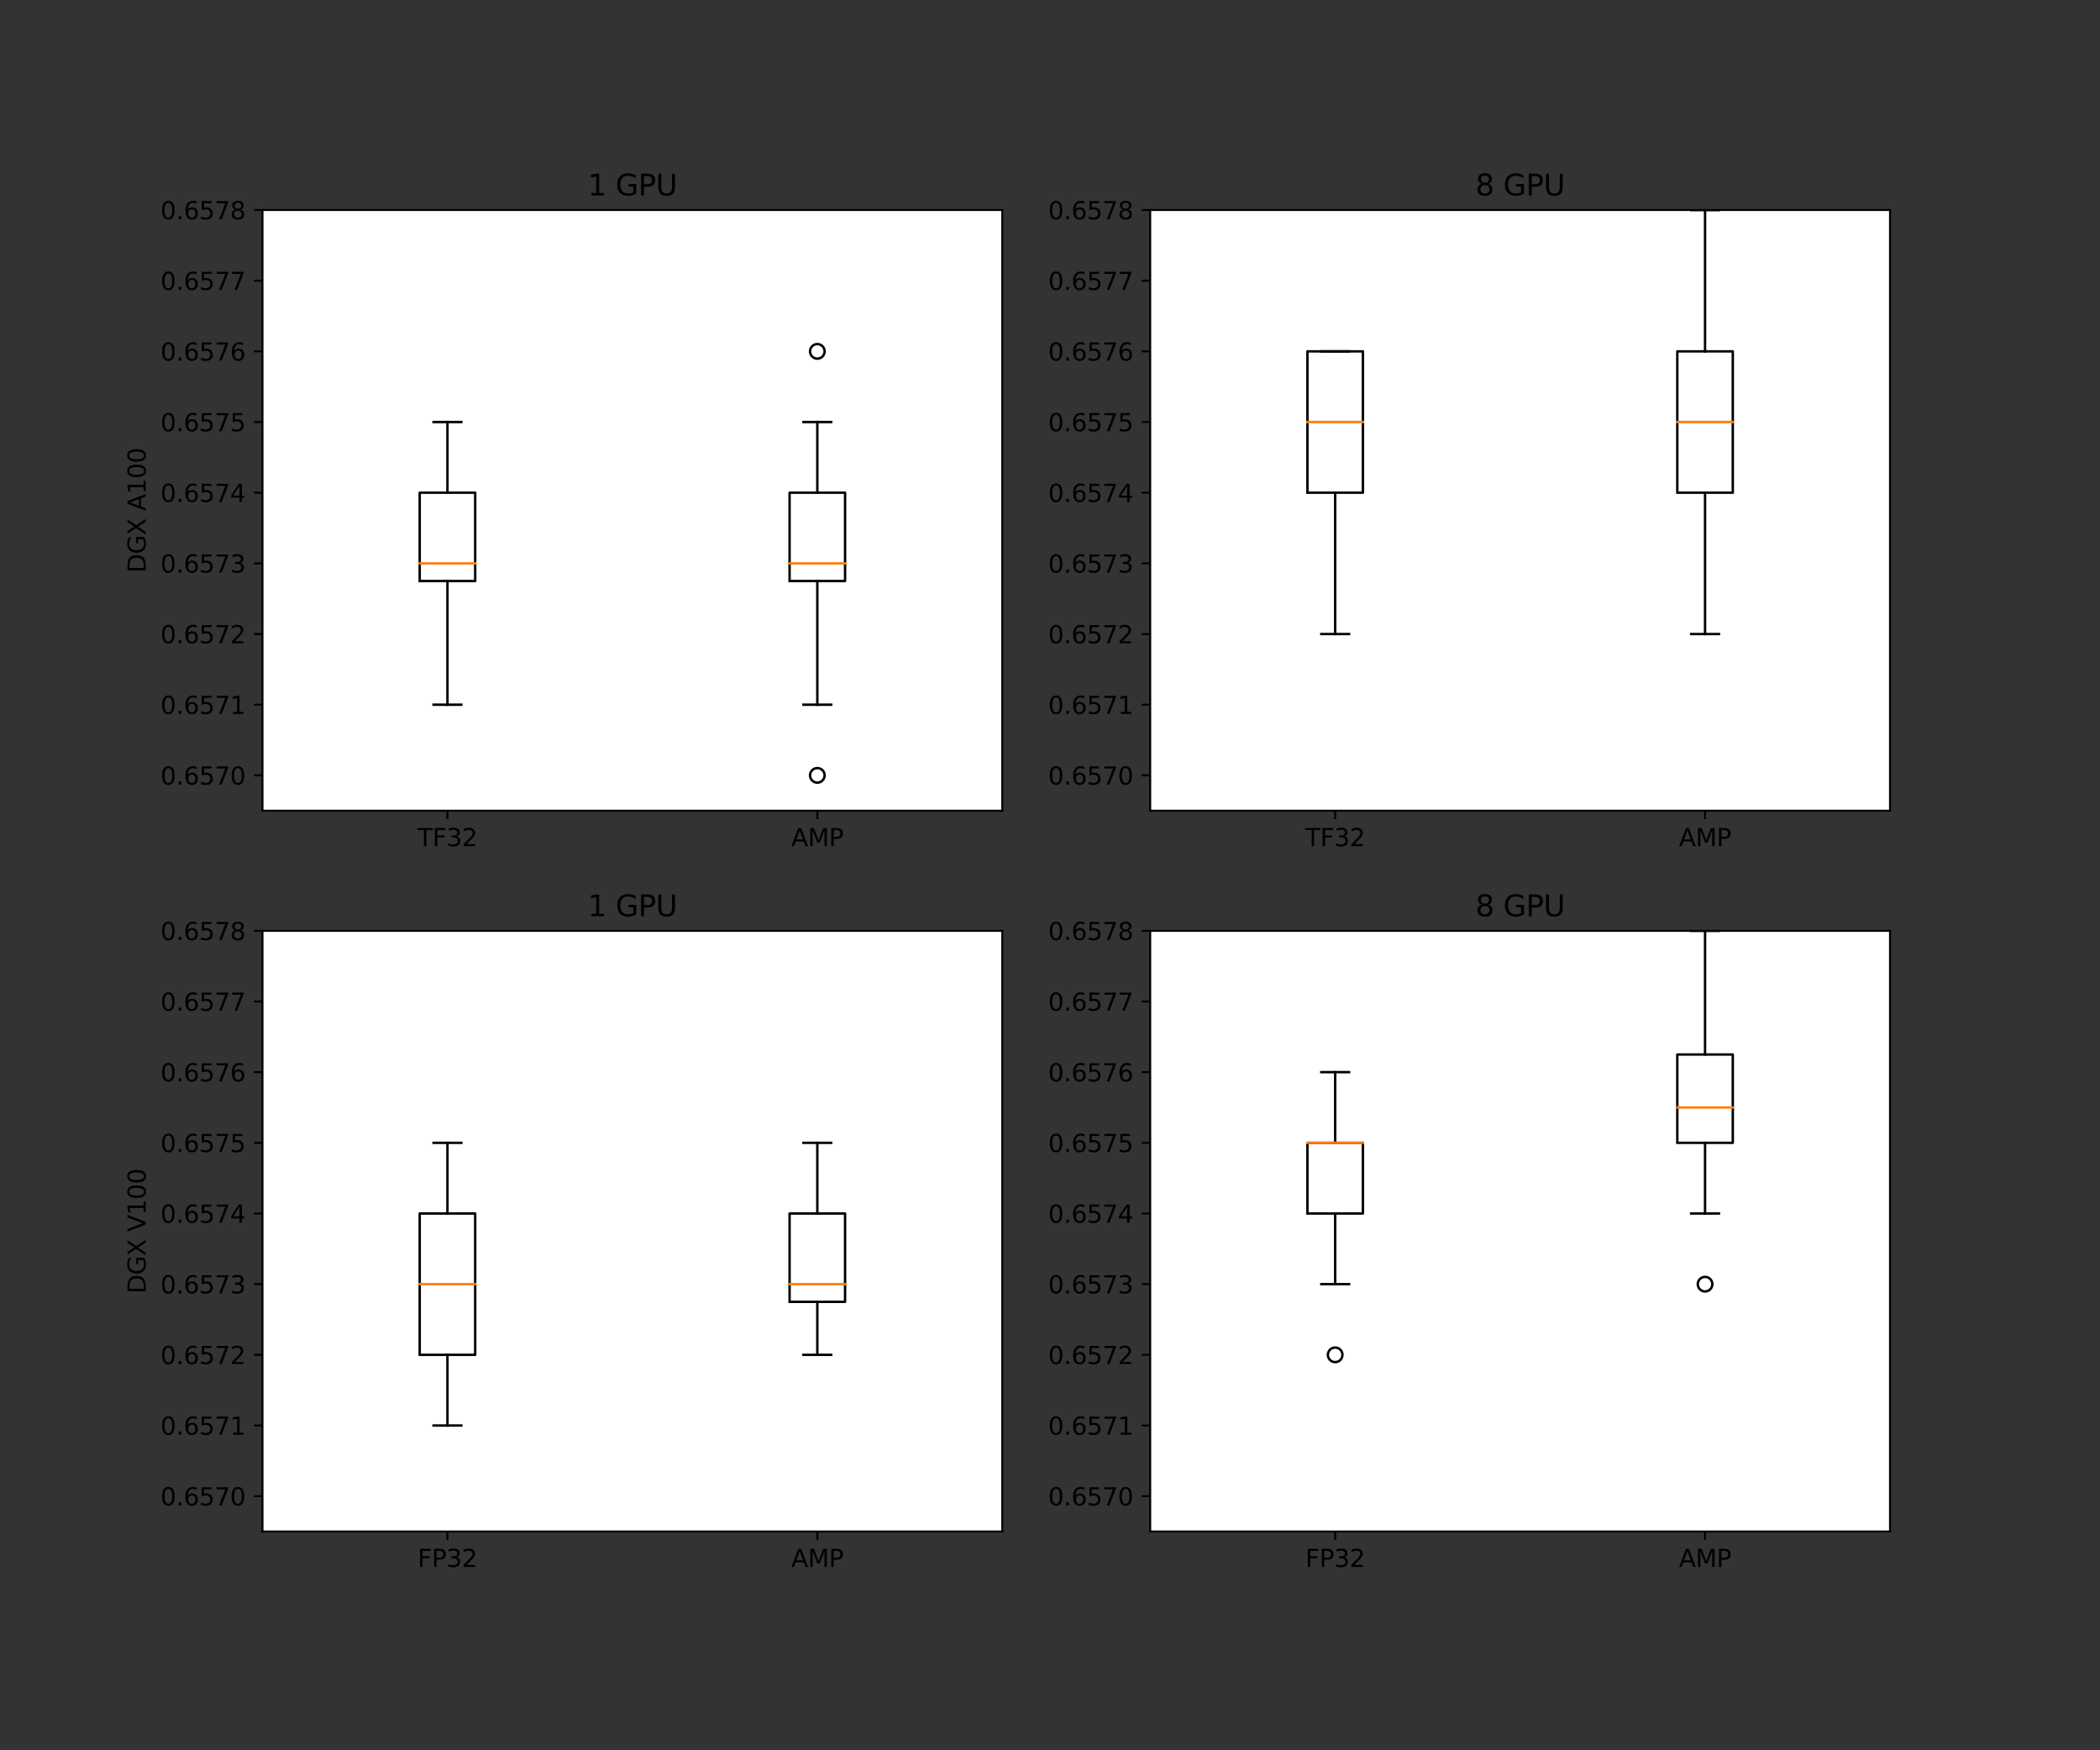 <svg xmlns="http://www.w3.org/2000/svg" xmlns:xlink="http://www.w3.org/1999/xlink" width="1152" height="960" version="1.1" viewBox="0 0 864 720"><rect x="0" y="0" width="864" height="720" fill="#333333" stroke="none"/><defs><style type="text/css">*{stroke-linejoin:round;stroke-linecap:butt}</style></defs><g id="figure_1"><g id="patch_1"><path d="M 0 720 L 864 720 L 864 0 L 0 0 L 0 720 z" style="fill:none"/></g><g id="axes_1"><g id="patch_2"><path d="M 108 333.491 L 412.364 333.491 L 412.364 86.4 L 108 86.4 z" style="fill:#fff"/></g><g id="matplotlib.axis_1"><g id="xtick_1"><g id="line2d_1"><defs><path id="m67cdbce991" d="M 0 0 L 0 3.5" style="stroke:#000;stroke-width:.8"/></defs><g><use x="184.091" y="333.491" xlink:href="#m67cdbce991" style="stroke:#000;stroke-width:.8"/></g></g><g id="text_1"><g transform="translate(171.799 348.089)scale(0.1 -0.1)"><defs><path id="DejaVuSans-54" d="M -19 4666 L 3928 4666 L 3928 4134 L 2272 4134 L 2272 0 L 1638 0 L 1638 4134 L -19 4134 L -19 4666 z" transform="scale(0.016)"/><path id="DejaVuSans-46" d="M 628 4666 L 3309 4666 L 3309 4134 L 1259 4134 L 1259 2759 L 3109 2759 L 3109 2228 L 1259 2228 L 1259 0 L 628 0 L 628 4666 z" transform="scale(0.016)"/><path id="DejaVuSans-33" d="M 2597 2516 Q 3050 2419 3304 2112 Q 3559 1806 3559 1356 Q 3559 666 3084 287 Q 2609 -91 1734 -91 Q 1441 -91 1130 -33 Q 819 25 488 141 L 488 750 Q 750 597 1062 519 Q 1375 441 1716 441 Q 2309 441 2620 675 Q 2931 909 2931 1356 Q 2931 1769 2642 2001 Q 2353 2234 1838 2234 L 1294 2234 L 1294 2753 L 1863 2753 Q 2328 2753 2575 2939 Q 2822 3125 2822 3475 Q 2822 3834 2567 4026 Q 2313 4219 1838 4219 Q 1578 4219 1281 4162 Q 984 4106 628 3988 L 628 4550 Q 988 4650 1302 4700 Q 1616 4750 1894 4750 Q 2613 4750 3031 4423 Q 3450 4097 3450 3541 Q 3450 3153 3228 2886 Q 3006 2619 2597 2516 z" transform="scale(0.016)"/><path id="DejaVuSans-32" d="M 1228 531 L 3431 531 L 3431 0 L 469 0 L 469 531 Q 828 903 1448 1529 Q 2069 2156 2228 2338 Q 2531 2678 2651 2914 Q 2772 3150 2772 3378 Q 2772 3750 2511 3984 Q 2250 4219 1831 4219 Q 1534 4219 1204 4116 Q 875 4013 500 3803 L 500 4441 Q 881 4594 1212 4672 Q 1544 4750 1819 4750 Q 2544 4750 2975 4387 Q 3406 4025 3406 3419 Q 3406 3131 3298 2873 Q 3191 2616 2906 2266 Q 2828 2175 2409 1742 Q 1991 1309 1228 531 z" transform="scale(0.016)"/></defs><use xlink:href="#DejaVuSans-54"/><use x="61.084" xlink:href="#DejaVuSans-46"/><use x="118.604" xlink:href="#DejaVuSans-33"/><use x="182.227" xlink:href="#DejaVuSans-32"/></g></g></g><g id="xtick_2"><g id="line2d_2"><g><use x="336.273" y="333.491" xlink:href="#m67cdbce991" style="stroke:#000;stroke-width:.8"/></g></g><g id="text_2"><g transform="translate(325.524 348.089)scale(0.1 -0.1)"><defs><path id="DejaVuSans-41" d="M 2188 4044 L 1331 1722 L 3047 1722 L 2188 4044 z M 1831 4666 L 2547 4666 L 4325 0 L 3669 0 L 3244 1197 L 1141 1197 L 716 0 L 50 0 L 1831 4666 z" transform="scale(0.016)"/><path id="DejaVuSans-4d" d="M 628 4666 L 1569 4666 L 2759 1491 L 3956 4666 L 4897 4666 L 4897 0 L 4281 0 L 4281 4097 L 3078 897 L 2444 897 L 1241 4097 L 1241 0 L 628 0 L 628 4666 z" transform="scale(0.016)"/><path id="DejaVuSans-50" d="M 1259 4147 L 1259 2394 L 2053 2394 Q 2494 2394 2734 2622 Q 2975 2850 2975 3272 Q 2975 3691 2734 3919 Q 2494 4147 2053 4147 L 1259 4147 z M 628 4666 L 2053 4666 Q 2838 4666 3239 4311 Q 3641 3956 3641 3272 Q 3641 2581 3239 2228 Q 2838 1875 2053 1875 L 1259 1875 L 1259 0 L 628 0 L 628 4666 z" transform="scale(0.016)"/></defs><use xlink:href="#DejaVuSans-41"/><use x="68.408" xlink:href="#DejaVuSans-4d"/><use x="154.688" xlink:href="#DejaVuSans-50"/></g></g></g></g><g id="matplotlib.axis_2"><g id="ytick_1"><g id="line2d_3"><defs><path id="m2e894ede56" d="M 0 0 L -3.5 0" style="stroke:#000;stroke-width:.8"/></defs><g><use x="108" y="318.956" xlink:href="#m2e894ede56" style="stroke:#000;stroke-width:.8"/></g></g><g id="text_3"><g transform="translate(66.009 322.755)scale(0.1 -0.1)"><defs><path id="DejaVuSans-30" d="M 2034 4250 Q 1547 4250 1301 3770 Q 1056 3291 1056 2328 Q 1056 1369 1301 889 Q 1547 409 2034 409 Q 2525 409 2770 889 Q 3016 1369 3016 2328 Q 3016 3291 2770 3770 Q 2525 4250 2034 4250 z M 2034 4750 Q 2819 4750 3233 4129 Q 3647 3509 3647 2328 Q 3647 1150 3233 529 Q 2819 -91 2034 -91 Q 1250 -91 836 529 Q 422 1150 422 2328 Q 422 3509 836 4129 Q 1250 4750 2034 4750 z" transform="scale(0.016)"/><path id="DejaVuSans-2e" d="M 684 794 L 1344 794 L 1344 0 L 684 0 L 684 794 z" transform="scale(0.016)"/><path id="DejaVuSans-36" d="M 2113 2584 Q 1688 2584 1439 2293 Q 1191 2003 1191 1497 Q 1191 994 1439 701 Q 1688 409 2113 409 Q 2538 409 2786 701 Q 3034 994 3034 1497 Q 3034 2003 2786 2293 Q 2538 2584 2113 2584 z M 3366 4563 L 3366 3988 Q 3128 4100 2886 4159 Q 2644 4219 2406 4219 Q 1781 4219 1451 3797 Q 1122 3375 1075 2522 Q 1259 2794 1537 2939 Q 1816 3084 2150 3084 Q 2853 3084 3261 2657 Q 3669 2231 3669 1497 Q 3669 778 3244 343 Q 2819 -91 2113 -91 Q 1303 -91 875 529 Q 447 1150 447 2328 Q 447 3434 972 4092 Q 1497 4750 2381 4750 Q 2619 4750 2861 4703 Q 3103 4656 3366 4563 z" transform="scale(0.016)"/><path id="DejaVuSans-35" d="M 691 4666 L 3169 4666 L 3169 4134 L 1269 4134 L 1269 2991 Q 1406 3038 1543 3061 Q 1681 3084 1819 3084 Q 2600 3084 3056 2656 Q 3513 2228 3513 1497 Q 3513 744 3044 326 Q 2575 -91 1722 -91 Q 1428 -91 1123 -41 Q 819 9 494 109 L 494 744 Q 775 591 1075 516 Q 1375 441 1709 441 Q 2250 441 2565 725 Q 2881 1009 2881 1497 Q 2881 1984 2565 2268 Q 2250 2553 1709 2553 Q 1456 2553 1204 2497 Q 953 2441 691 2322 L 691 4666 z" transform="scale(0.016)"/><path id="DejaVuSans-37" d="M 525 4666 L 3525 4666 L 3525 4397 L 1831 0 L 1172 0 L 2766 4134 L 525 4134 L 525 4666 z" transform="scale(0.016)"/></defs><use xlink:href="#DejaVuSans-30"/><use x="63.623" xlink:href="#DejaVuSans-2e"/><use x="95.41" xlink:href="#DejaVuSans-36"/><use x="159.033" xlink:href="#DejaVuSans-35"/><use x="222.656" xlink:href="#DejaVuSans-37"/><use x="286.279" xlink:href="#DejaVuSans-30"/></g></g></g><g id="ytick_2"><g id="line2d_4"><g><use x="108" y="289.887" xlink:href="#m2e894ede56" style="stroke:#000;stroke-width:.8"/></g></g><g id="text_4"><g transform="translate(66.009 293.686)scale(0.1 -0.1)"><defs><path id="DejaVuSans-31" d="M 794 531 L 1825 531 L 1825 4091 L 703 3866 L 703 4441 L 1819 4666 L 2450 4666 L 2450 531 L 3481 531 L 3481 0 L 794 0 L 794 531 z" transform="scale(0.016)"/></defs><use xlink:href="#DejaVuSans-30"/><use x="63.623" xlink:href="#DejaVuSans-2e"/><use x="95.41" xlink:href="#DejaVuSans-36"/><use x="159.033" xlink:href="#DejaVuSans-35"/><use x="222.656" xlink:href="#DejaVuSans-37"/><use x="286.279" xlink:href="#DejaVuSans-31"/></g></g></g><g id="ytick_3"><g id="line2d_5"><g><use x="108" y="260.817" xlink:href="#m2e894ede56" style="stroke:#000;stroke-width:.8"/></g></g><g id="text_5"><g transform="translate(66.009 264.616)scale(0.1 -0.1)"><use xlink:href="#DejaVuSans-30"/><use x="63.623" xlink:href="#DejaVuSans-2e"/><use x="95.41" xlink:href="#DejaVuSans-36"/><use x="159.033" xlink:href="#DejaVuSans-35"/><use x="222.656" xlink:href="#DejaVuSans-37"/><use x="286.279" xlink:href="#DejaVuSans-32"/></g></g></g><g id="ytick_4"><g id="line2d_6"><g><use x="108" y="231.748" xlink:href="#m2e894ede56" style="stroke:#000;stroke-width:.8"/></g></g><g id="text_6"><g transform="translate(66.009 235.547)scale(0.1 -0.1)"><use xlink:href="#DejaVuSans-30"/><use x="63.623" xlink:href="#DejaVuSans-2e"/><use x="95.41" xlink:href="#DejaVuSans-36"/><use x="159.033" xlink:href="#DejaVuSans-35"/><use x="222.656" xlink:href="#DejaVuSans-37"/><use x="286.279" xlink:href="#DejaVuSans-33"/></g></g></g><g id="ytick_5"><g id="line2d_7"><g><use x="108" y="202.678" xlink:href="#m2e894ede56" style="stroke:#000;stroke-width:.8"/></g></g><g id="text_7"><g transform="translate(66.009 206.477)scale(0.1 -0.1)"><defs><path id="DejaVuSans-34" d="M 2419 4116 L 825 1625 L 2419 1625 L 2419 4116 z M 2253 4666 L 3047 4666 L 3047 1625 L 3713 1625 L 3713 1100 L 3047 1100 L 3047 0 L 2419 0 L 2419 1100 L 313 1100 L 313 1709 L 2253 4666 z" transform="scale(0.016)"/></defs><use xlink:href="#DejaVuSans-30"/><use x="63.623" xlink:href="#DejaVuSans-2e"/><use x="95.41" xlink:href="#DejaVuSans-36"/><use x="159.033" xlink:href="#DejaVuSans-35"/><use x="222.656" xlink:href="#DejaVuSans-37"/><use x="286.279" xlink:href="#DejaVuSans-34"/></g></g></g><g id="ytick_6"><g id="line2d_8"><g><use x="108" y="173.609" xlink:href="#m2e894ede56" style="stroke:#000;stroke-width:.8"/></g></g><g id="text_8"><g transform="translate(66.009 177.408)scale(0.1 -0.1)"><use xlink:href="#DejaVuSans-30"/><use x="63.623" xlink:href="#DejaVuSans-2e"/><use x="95.41" xlink:href="#DejaVuSans-36"/><use x="159.033" xlink:href="#DejaVuSans-35"/><use x="222.656" xlink:href="#DejaVuSans-37"/><use x="286.279" xlink:href="#DejaVuSans-35"/></g></g></g><g id="ytick_7"><g id="line2d_9"><g><use x="108" y="144.539" xlink:href="#m2e894ede56" style="stroke:#000;stroke-width:.8"/></g></g><g id="text_9"><g transform="translate(66.009 148.338)scale(0.1 -0.1)"><use xlink:href="#DejaVuSans-30"/><use x="63.623" xlink:href="#DejaVuSans-2e"/><use x="95.41" xlink:href="#DejaVuSans-36"/><use x="159.033" xlink:href="#DejaVuSans-35"/><use x="222.656" xlink:href="#DejaVuSans-37"/><use x="286.279" xlink:href="#DejaVuSans-36"/></g></g></g><g id="ytick_8"><g id="line2d_10"><g><use x="108" y="115.47" xlink:href="#m2e894ede56" style="stroke:#000;stroke-width:.8"/></g></g><g id="text_10"><g transform="translate(66.009 119.269)scale(0.1 -0.1)"><use xlink:href="#DejaVuSans-30"/><use x="63.623" xlink:href="#DejaVuSans-2e"/><use x="95.41" xlink:href="#DejaVuSans-36"/><use x="159.033" xlink:href="#DejaVuSans-35"/><use x="222.656" xlink:href="#DejaVuSans-37"/><use x="286.279" xlink:href="#DejaVuSans-37"/></g></g></g><g id="ytick_9"><g id="line2d_11"><g><use x="108" y="86.4" xlink:href="#m2e894ede56" style="stroke:#000;stroke-width:.8"/></g></g><g id="text_11"><g transform="translate(66.009 90.199)scale(0.1 -0.1)"><defs><path id="DejaVuSans-38" d="M 2034 2216 Q 1584 2216 1326 1975 Q 1069 1734 1069 1313 Q 1069 891 1326 650 Q 1584 409 2034 409 Q 2484 409 2743 651 Q 3003 894 3003 1313 Q 3003 1734 2745 1975 Q 2488 2216 2034 2216 z M 1403 2484 Q 997 2584 770 2862 Q 544 3141 544 3541 Q 544 4100 942 4425 Q 1341 4750 2034 4750 Q 2731 4750 3128 4425 Q 3525 4100 3525 3541 Q 3525 3141 3298 2862 Q 3072 2584 2669 2484 Q 3125 2378 3379 2068 Q 3634 1759 3634 1313 Q 3634 634 3220 271 Q 2806 -91 2034 -91 Q 1263 -91 848 271 Q 434 634 434 1313 Q 434 1759 690 2068 Q 947 2378 1403 2484 z M 1172 3481 Q 1172 3119 1398 2916 Q 1625 2713 2034 2713 Q 2441 2713 2670 2916 Q 2900 3119 2900 3481 Q 2900 3844 2670 4047 Q 2441 4250 2034 4250 Q 1625 4250 1398 4047 Q 1172 3844 1172 3481 z" transform="scale(0.016)"/></defs><use xlink:href="#DejaVuSans-30"/><use x="63.623" xlink:href="#DejaVuSans-2e"/><use x="95.41" xlink:href="#DejaVuSans-36"/><use x="159.033" xlink:href="#DejaVuSans-35"/><use x="222.656" xlink:href="#DejaVuSans-37"/><use x="286.279" xlink:href="#DejaVuSans-38"/></g></g></g><g id="text_12"><g transform="translate(59.93 235.648)rotate(-90)scale(0.1 -0.1)"><defs><path id="DejaVuSans-44" d="M 1259 4147 L 1259 519 L 2022 519 Q 2988 519 3436 956 Q 3884 1394 3884 2338 Q 3884 3275 3436 3711 Q 2988 4147 2022 4147 L 1259 4147 z M 628 4666 L 1925 4666 Q 3281 4666 3915 4102 Q 4550 3538 4550 2338 Q 4550 1131 3912 565 Q 3275 0 1925 0 L 628 0 L 628 4666 z" transform="scale(0.016)"/><path id="DejaVuSans-47" d="M 3809 666 L 3809 1919 L 2778 1919 L 2778 2438 L 4434 2438 L 4434 434 Q 4069 175 3628 42 Q 3188 -91 2688 -91 Q 1594 -91 976 548 Q 359 1188 359 2328 Q 359 3472 976 4111 Q 1594 4750 2688 4750 Q 3144 4750 3555 4637 Q 3966 4525 4313 4306 L 4313 3634 Q 3963 3931 3569 4081 Q 3175 4231 2741 4231 Q 1884 4231 1454 3753 Q 1025 3275 1025 2328 Q 1025 1384 1454 906 Q 1884 428 2741 428 Q 3075 428 3337 486 Q 3600 544 3809 666 z" transform="scale(0.016)"/><path id="DejaVuSans-58" d="M 403 4666 L 1081 4666 L 2241 2931 L 3406 4666 L 4084 4666 L 2584 2425 L 4184 0 L 3506 0 L 2194 1984 L 872 0 L 191 0 L 1856 2491 L 403 4666 z" transform="scale(0.016)"/><path id="DejaVuSans-20" transform="scale(0.016)"/></defs><use xlink:href="#DejaVuSans-44"/><use x="77.002" xlink:href="#DejaVuSans-47"/><use x="154.492" xlink:href="#DejaVuSans-58"/><use x="222.998" xlink:href="#DejaVuSans-20"/><use x="254.785" xlink:href="#DejaVuSans-41"/><use x="323.193" xlink:href="#DejaVuSans-31"/><use x="386.816" xlink:href="#DejaVuSans-30"/><use x="450.439" xlink:href="#DejaVuSans-30"/></g></g></g><g id="line2d_12"><path d="M 172.677 239.015 L 195.505 239.015 L 195.505 202.678 L 172.677 202.678 L 172.677 239.015" clip-path="url(#pe611859bf8)" style="fill:none;stroke:#000;stroke-linecap:square"/></g><g id="line2d_13"><path d="M 184.091 239.015 L 184.091 289.887" clip-path="url(#pe611859bf8)" style="fill:none;stroke:#000;stroke-linecap:square"/></g><g id="line2d_14"><path d="M 184.091 202.678 L 184.091 173.609" clip-path="url(#pe611859bf8)" style="fill:none;stroke:#000;stroke-linecap:square"/></g><g id="line2d_15"><path d="M 178.384 289.887 L 189.798 289.887" clip-path="url(#pe611859bf8)" style="fill:none;stroke:#000;stroke-linecap:square"/></g><g id="line2d_16"><path d="M 178.384 173.609 L 189.798 173.609" clip-path="url(#pe611859bf8)" style="fill:none;stroke:#000;stroke-linecap:square"/></g><g id="line2d_18"><path d="M 324.859 239.015 L 347.686 239.015 L 347.686 202.678 L 324.859 202.678 L 324.859 239.015" clip-path="url(#pe611859bf8)" style="fill:none;stroke:#000;stroke-linecap:square"/></g><g id="line2d_19"><path d="M 336.273 239.015 L 336.273 289.887" clip-path="url(#pe611859bf8)" style="fill:none;stroke:#000;stroke-linecap:square"/></g><g id="line2d_20"><path d="M 336.273 202.678 L 336.273 173.609" clip-path="url(#pe611859bf8)" style="fill:none;stroke:#000;stroke-linecap:square"/></g><g id="line2d_21"><path d="M 330.566 289.887 L 341.98 289.887" clip-path="url(#pe611859bf8)" style="fill:none;stroke:#000;stroke-linecap:square"/></g><g id="line2d_22"><path d="M 330.566 173.609 L 341.98 173.609" clip-path="url(#pe611859bf8)" style="fill:none;stroke:#000;stroke-linecap:square"/></g><g id="line2d_23"><defs><path id="m7c3ca580c9" d="M 0 3 C 0.796 3 1.559 2.684 2.121 2.121 C 2.684 1.559 3 0.796 3 0 C 3 -0.796 2.684 -1.559 2.121 -2.121 C 1.559 -2.684 0.796 -3 0 -3 C -0.796 -3 -1.559 -2.684 -2.121 -2.121 C -2.684 -1.559 -3 -0.796 -3 0 C -3 0.796 -2.684 1.559 -2.121 2.121 C -1.559 2.684 -0.796 3 0 3 z" style="stroke:#000"/></defs><g clip-path="url(#pe611859bf8)"><use x="336.273" y="318.956" xlink:href="#m7c3ca580c9" style="fill-opacity:0;stroke:#000"/><use x="336.273" y="144.539" xlink:href="#m7c3ca580c9" style="fill-opacity:0;stroke:#000"/></g></g><g id="line2d_24"><path d="M 172.677 231.748 L 195.505 231.748" clip-path="url(#pe611859bf8)" style="fill:none;stroke:#ff7f0e;stroke-linecap:square"/></g><g id="line2d_25"><path d="M 324.859 231.748 L 347.686 231.748" clip-path="url(#pe611859bf8)" style="fill:none;stroke:#ff7f0e;stroke-linecap:square"/></g><g id="patch_3"><path d="M 108 333.491 L 108 86.4" style="fill:none;stroke:#000;stroke-width:.8;stroke-linejoin:miter;stroke-linecap:square"/></g><g id="patch_4"><path d="M 412.364 333.491 L 412.364 86.4" style="fill:none;stroke:#000;stroke-width:.8;stroke-linejoin:miter;stroke-linecap:square"/></g><g id="patch_5"><path d="M 108 333.491 L 412.364 333.491" style="fill:none;stroke:#000;stroke-width:.8;stroke-linejoin:miter;stroke-linecap:square"/></g><g id="patch_6"><path d="M 108 86.4 L 412.364 86.4" style="fill:none;stroke:#000;stroke-width:.8;stroke-linejoin:miter;stroke-linecap:square"/></g><g id="text_13"><g transform="translate(241.799 80.4)scale(0.12 -0.12)"><defs><path id="DejaVuSans-55" d="M 556 4666 L 1191 4666 L 1191 1831 Q 1191 1081 1462 751 Q 1734 422 2344 422 Q 2950 422 3222 751 Q 3494 1081 3494 1831 L 3494 4666 L 4128 4666 L 4128 1753 Q 4128 841 3676 375 Q 3225 -91 2344 -91 Q 1459 -91 1007 375 Q 556 841 556 1753 L 556 4666 z" transform="scale(0.016)"/></defs><use xlink:href="#DejaVuSans-31"/><use x="63.623" xlink:href="#DejaVuSans-20"/><use x="95.41" xlink:href="#DejaVuSans-47"/><use x="172.9" xlink:href="#DejaVuSans-50"/><use x="233.203" xlink:href="#DejaVuSans-55"/></g></g></g><g id="axes_2"><g id="patch_7"><path d="M 473.236 333.491 L 777.6 333.491 L 777.6 86.4 L 473.236 86.4 z" style="fill:#fff"/></g><g id="matplotlib.axis_3"><g id="xtick_3"><g id="line2d_26"><g><use x="549.327" y="333.491" xlink:href="#m67cdbce991" style="stroke:#000;stroke-width:.8"/></g></g><g id="text_14"><g transform="translate(537.035 348.089)scale(0.1 -0.1)"><use xlink:href="#DejaVuSans-54"/><use x="61.084" xlink:href="#DejaVuSans-46"/><use x="118.604" xlink:href="#DejaVuSans-33"/><use x="182.227" xlink:href="#DejaVuSans-32"/></g></g></g><g id="xtick_4"><g id="line2d_27"><g><use x="701.509" y="333.491" xlink:href="#m67cdbce991" style="stroke:#000;stroke-width:.8"/></g></g><g id="text_15"><g transform="translate(690.76 348.089)scale(0.1 -0.1)"><use xlink:href="#DejaVuSans-41"/><use x="68.408" xlink:href="#DejaVuSans-4d"/><use x="154.688" xlink:href="#DejaVuSans-50"/></g></g></g></g><g id="matplotlib.axis_4"><g id="ytick_10"><g id="line2d_28"><g><use x="473.236" y="318.956" xlink:href="#m2e894ede56" style="stroke:#000;stroke-width:.8"/></g></g><g id="text_16"><g transform="translate(431.246 322.755)scale(0.1 -0.1)"><use xlink:href="#DejaVuSans-30"/><use x="63.623" xlink:href="#DejaVuSans-2e"/><use x="95.41" xlink:href="#DejaVuSans-36"/><use x="159.033" xlink:href="#DejaVuSans-35"/><use x="222.656" xlink:href="#DejaVuSans-37"/><use x="286.279" xlink:href="#DejaVuSans-30"/></g></g></g><g id="ytick_11"><g id="line2d_29"><g><use x="473.236" y="289.887" xlink:href="#m2e894ede56" style="stroke:#000;stroke-width:.8"/></g></g><g id="text_17"><g transform="translate(431.246 293.686)scale(0.1 -0.1)"><use xlink:href="#DejaVuSans-30"/><use x="63.623" xlink:href="#DejaVuSans-2e"/><use x="95.41" xlink:href="#DejaVuSans-36"/><use x="159.033" xlink:href="#DejaVuSans-35"/><use x="222.656" xlink:href="#DejaVuSans-37"/><use x="286.279" xlink:href="#DejaVuSans-31"/></g></g></g><g id="ytick_12"><g id="line2d_30"><g><use x="473.236" y="260.817" xlink:href="#m2e894ede56" style="stroke:#000;stroke-width:.8"/></g></g><g id="text_18"><g transform="translate(431.246 264.616)scale(0.1 -0.1)"><use xlink:href="#DejaVuSans-30"/><use x="63.623" xlink:href="#DejaVuSans-2e"/><use x="95.41" xlink:href="#DejaVuSans-36"/><use x="159.033" xlink:href="#DejaVuSans-35"/><use x="222.656" xlink:href="#DejaVuSans-37"/><use x="286.279" xlink:href="#DejaVuSans-32"/></g></g></g><g id="ytick_13"><g id="line2d_31"><g><use x="473.236" y="231.748" xlink:href="#m2e894ede56" style="stroke:#000;stroke-width:.8"/></g></g><g id="text_19"><g transform="translate(431.246 235.547)scale(0.1 -0.1)"><use xlink:href="#DejaVuSans-30"/><use x="63.623" xlink:href="#DejaVuSans-2e"/><use x="95.41" xlink:href="#DejaVuSans-36"/><use x="159.033" xlink:href="#DejaVuSans-35"/><use x="222.656" xlink:href="#DejaVuSans-37"/><use x="286.279" xlink:href="#DejaVuSans-33"/></g></g></g><g id="ytick_14"><g id="line2d_32"><g><use x="473.236" y="202.678" xlink:href="#m2e894ede56" style="stroke:#000;stroke-width:.8"/></g></g><g id="text_20"><g transform="translate(431.246 206.477)scale(0.1 -0.1)"><use xlink:href="#DejaVuSans-30"/><use x="63.623" xlink:href="#DejaVuSans-2e"/><use x="95.41" xlink:href="#DejaVuSans-36"/><use x="159.033" xlink:href="#DejaVuSans-35"/><use x="222.656" xlink:href="#DejaVuSans-37"/><use x="286.279" xlink:href="#DejaVuSans-34"/></g></g></g><g id="ytick_15"><g id="line2d_33"><g><use x="473.236" y="173.609" xlink:href="#m2e894ede56" style="stroke:#000;stroke-width:.8"/></g></g><g id="text_21"><g transform="translate(431.246 177.408)scale(0.1 -0.1)"><use xlink:href="#DejaVuSans-30"/><use x="63.623" xlink:href="#DejaVuSans-2e"/><use x="95.41" xlink:href="#DejaVuSans-36"/><use x="159.033" xlink:href="#DejaVuSans-35"/><use x="222.656" xlink:href="#DejaVuSans-37"/><use x="286.279" xlink:href="#DejaVuSans-35"/></g></g></g><g id="ytick_16"><g id="line2d_34"><g><use x="473.236" y="144.539" xlink:href="#m2e894ede56" style="stroke:#000;stroke-width:.8"/></g></g><g id="text_22"><g transform="translate(431.246 148.338)scale(0.1 -0.1)"><use xlink:href="#DejaVuSans-30"/><use x="63.623" xlink:href="#DejaVuSans-2e"/><use x="95.41" xlink:href="#DejaVuSans-36"/><use x="159.033" xlink:href="#DejaVuSans-35"/><use x="222.656" xlink:href="#DejaVuSans-37"/><use x="286.279" xlink:href="#DejaVuSans-36"/></g></g></g><g id="ytick_17"><g id="line2d_35"><g><use x="473.236" y="115.47" xlink:href="#m2e894ede56" style="stroke:#000;stroke-width:.8"/></g></g><g id="text_23"><g transform="translate(431.246 119.269)scale(0.1 -0.1)"><use xlink:href="#DejaVuSans-30"/><use x="63.623" xlink:href="#DejaVuSans-2e"/><use x="95.41" xlink:href="#DejaVuSans-36"/><use x="159.033" xlink:href="#DejaVuSans-35"/><use x="222.656" xlink:href="#DejaVuSans-37"/><use x="286.279" xlink:href="#DejaVuSans-37"/></g></g></g><g id="ytick_18"><g id="line2d_36"><g><use x="473.236" y="86.4" xlink:href="#m2e894ede56" style="stroke:#000;stroke-width:.8"/></g></g><g id="text_24"><g transform="translate(431.246 90.199)scale(0.1 -0.1)"><use xlink:href="#DejaVuSans-30"/><use x="63.623" xlink:href="#DejaVuSans-2e"/><use x="95.41" xlink:href="#DejaVuSans-36"/><use x="159.033" xlink:href="#DejaVuSans-35"/><use x="222.656" xlink:href="#DejaVuSans-37"/><use x="286.279" xlink:href="#DejaVuSans-38"/></g></g></g></g><g id="line2d_37"><path d="M 537.914 202.678 L 560.741 202.678 L 560.741 144.539 L 537.914 144.539 L 537.914 202.678" clip-path="url(#pda636f08a1)" style="fill:none;stroke:#000;stroke-linecap:square"/></g><g id="line2d_38"><path d="M 549.327 202.678 L 549.327 260.817" clip-path="url(#pda636f08a1)" style="fill:none;stroke:#000;stroke-linecap:square"/></g><g id="line2d_39"><path d="M 549.327 144.539 L 549.327 144.539" clip-path="url(#pda636f08a1)" style="fill:none;stroke:#000;stroke-linecap:square"/></g><g id="line2d_40"><path d="M 543.62 260.817 L 555.034 260.817" clip-path="url(#pda636f08a1)" style="fill:none;stroke:#000;stroke-linecap:square"/></g><g id="line2d_41"><path d="M 543.62 144.539 L 555.034 144.539" clip-path="url(#pda636f08a1)" style="fill:none;stroke:#000;stroke-linecap:square"/></g><g id="line2d_43"><path d="M 690.095 202.678 L 712.923 202.678 L 712.923 144.539 L 690.095 144.539 L 690.095 202.678" clip-path="url(#pda636f08a1)" style="fill:none;stroke:#000;stroke-linecap:square"/></g><g id="line2d_44"><path d="M 701.509 202.678 L 701.509 260.817" clip-path="url(#pda636f08a1)" style="fill:none;stroke:#000;stroke-linecap:square"/></g><g id="line2d_45"><path d="M 701.509 144.539 L 701.509 86.4" clip-path="url(#pda636f08a1)" style="fill:none;stroke:#000;stroke-linecap:square"/></g><g id="line2d_46"><path d="M 695.802 260.817 L 707.216 260.817" clip-path="url(#pda636f08a1)" style="fill:none;stroke:#000;stroke-linecap:square"/></g><g id="line2d_47"><path d="M 695.802 86.4 L 707.216 86.4" clip-path="url(#pda636f08a1)" style="fill:none;stroke:#000;stroke-linecap:square"/></g><g id="line2d_49"><path d="M 537.914 173.609 L 560.741 173.609" clip-path="url(#pda636f08a1)" style="fill:none;stroke:#ff7f0e;stroke-linecap:square"/></g><g id="line2d_50"><path d="M 690.095 173.609 L 712.923 173.609" clip-path="url(#pda636f08a1)" style="fill:none;stroke:#ff7f0e;stroke-linecap:square"/></g><g id="patch_8"><path d="M 473.236 333.491 L 473.236 86.4" style="fill:none;stroke:#000;stroke-width:.8;stroke-linejoin:miter;stroke-linecap:square"/></g><g id="patch_9"><path d="M 777.6 333.491 L 777.6 86.4" style="fill:none;stroke:#000;stroke-width:.8;stroke-linejoin:miter;stroke-linecap:square"/></g><g id="patch_10"><path d="M 473.236 333.491 L 777.6 333.491" style="fill:none;stroke:#000;stroke-width:.8;stroke-linejoin:miter;stroke-linecap:square"/></g><g id="patch_11"><path d="M 473.236 86.4 L 777.6 86.4" style="fill:none;stroke:#000;stroke-width:.8;stroke-linejoin:miter;stroke-linecap:square"/></g><g id="text_25"><g transform="translate(607.036 80.4)scale(0.12 -0.12)"><use xlink:href="#DejaVuSans-38"/><use x="63.623" xlink:href="#DejaVuSans-20"/><use x="95.41" xlink:href="#DejaVuSans-47"/><use x="172.9" xlink:href="#DejaVuSans-50"/><use x="233.203" xlink:href="#DejaVuSans-55"/></g></g></g><g id="axes_3"><g id="patch_12"><path d="M 108 630 L 412.364 630 L 412.364 382.909 L 108 382.909 z" style="fill:#fff"/></g><g id="matplotlib.axis_5"><g id="xtick_5"><g id="line2d_51"><g><use x="184.091" y="630" xlink:href="#m67cdbce991" style="stroke:#000;stroke-width:.8"/></g></g><g id="text_26"><g transform="translate(171.838 644.598)scale(0.1 -0.1)"><use xlink:href="#DejaVuSans-46"/><use x="57.52" xlink:href="#DejaVuSans-50"/><use x="117.822" xlink:href="#DejaVuSans-33"/><use x="181.445" xlink:href="#DejaVuSans-32"/></g></g></g><g id="xtick_6"><g id="line2d_52"><g><use x="336.273" y="630" xlink:href="#m67cdbce991" style="stroke:#000;stroke-width:.8"/></g></g><g id="text_27"><g transform="translate(325.524 644.598)scale(0.1 -0.1)"><use xlink:href="#DejaVuSans-41"/><use x="68.408" xlink:href="#DejaVuSans-4d"/><use x="154.688" xlink:href="#DejaVuSans-50"/></g></g></g></g><g id="matplotlib.axis_6"><g id="ytick_19"><g id="line2d_53"><g><use x="108" y="615.465" xlink:href="#m2e894ede56" style="stroke:#000;stroke-width:.8"/></g></g><g id="text_28"><g transform="translate(66.009 619.264)scale(0.1 -0.1)"><use xlink:href="#DejaVuSans-30"/><use x="63.623" xlink:href="#DejaVuSans-2e"/><use x="95.41" xlink:href="#DejaVuSans-36"/><use x="159.033" xlink:href="#DejaVuSans-35"/><use x="222.656" xlink:href="#DejaVuSans-37"/><use x="286.279" xlink:href="#DejaVuSans-30"/></g></g></g><g id="ytick_20"><g id="line2d_54"><g><use x="108" y="586.396" xlink:href="#m2e894ede56" style="stroke:#000;stroke-width:.8"/></g></g><g id="text_29"><g transform="translate(66.009 590.195)scale(0.1 -0.1)"><use xlink:href="#DejaVuSans-30"/><use x="63.623" xlink:href="#DejaVuSans-2e"/><use x="95.41" xlink:href="#DejaVuSans-36"/><use x="159.033" xlink:href="#DejaVuSans-35"/><use x="222.656" xlink:href="#DejaVuSans-37"/><use x="286.279" xlink:href="#DejaVuSans-31"/></g></g></g><g id="ytick_21"><g id="line2d_55"><g><use x="108" y="557.326" xlink:href="#m2e894ede56" style="stroke:#000;stroke-width:.8"/></g></g><g id="text_30"><g transform="translate(66.009 561.125)scale(0.1 -0.1)"><use xlink:href="#DejaVuSans-30"/><use x="63.623" xlink:href="#DejaVuSans-2e"/><use x="95.41" xlink:href="#DejaVuSans-36"/><use x="159.033" xlink:href="#DejaVuSans-35"/><use x="222.656" xlink:href="#DejaVuSans-37"/><use x="286.279" xlink:href="#DejaVuSans-32"/></g></g></g><g id="ytick_22"><g id="line2d_56"><g><use x="108" y="528.257" xlink:href="#m2e894ede56" style="stroke:#000;stroke-width:.8"/></g></g><g id="text_31"><g transform="translate(66.009 532.056)scale(0.1 -0.1)"><use xlink:href="#DejaVuSans-30"/><use x="63.623" xlink:href="#DejaVuSans-2e"/><use x="95.41" xlink:href="#DejaVuSans-36"/><use x="159.033" xlink:href="#DejaVuSans-35"/><use x="222.656" xlink:href="#DejaVuSans-37"/><use x="286.279" xlink:href="#DejaVuSans-33"/></g></g></g><g id="ytick_23"><g id="line2d_57"><g><use x="108" y="499.187" xlink:href="#m2e894ede56" style="stroke:#000;stroke-width:.8"/></g></g><g id="text_32"><g transform="translate(66.009 502.986)scale(0.1 -0.1)"><use xlink:href="#DejaVuSans-30"/><use x="63.623" xlink:href="#DejaVuSans-2e"/><use x="95.41" xlink:href="#DejaVuSans-36"/><use x="159.033" xlink:href="#DejaVuSans-35"/><use x="222.656" xlink:href="#DejaVuSans-37"/><use x="286.279" xlink:href="#DejaVuSans-34"/></g></g></g><g id="ytick_24"><g id="line2d_58"><g><use x="108" y="470.118" xlink:href="#m2e894ede56" style="stroke:#000;stroke-width:.8"/></g></g><g id="text_33"><g transform="translate(66.009 473.917)scale(0.1 -0.1)"><use xlink:href="#DejaVuSans-30"/><use x="63.623" xlink:href="#DejaVuSans-2e"/><use x="95.41" xlink:href="#DejaVuSans-36"/><use x="159.033" xlink:href="#DejaVuSans-35"/><use x="222.656" xlink:href="#DejaVuSans-37"/><use x="286.279" xlink:href="#DejaVuSans-35"/></g></g></g><g id="ytick_25"><g id="line2d_59"><g><use x="108" y="441.048" xlink:href="#m2e894ede56" style="stroke:#000;stroke-width:.8"/></g></g><g id="text_34"><g transform="translate(66.009 444.847)scale(0.1 -0.1)"><use xlink:href="#DejaVuSans-30"/><use x="63.623" xlink:href="#DejaVuSans-2e"/><use x="95.41" xlink:href="#DejaVuSans-36"/><use x="159.033" xlink:href="#DejaVuSans-35"/><use x="222.656" xlink:href="#DejaVuSans-37"/><use x="286.279" xlink:href="#DejaVuSans-36"/></g></g></g><g id="ytick_26"><g id="line2d_60"><g><use x="108" y="411.979" xlink:href="#m2e894ede56" style="stroke:#000;stroke-width:.8"/></g></g><g id="text_35"><g transform="translate(66.009 415.778)scale(0.1 -0.1)"><use xlink:href="#DejaVuSans-30"/><use x="63.623" xlink:href="#DejaVuSans-2e"/><use x="95.41" xlink:href="#DejaVuSans-36"/><use x="159.033" xlink:href="#DejaVuSans-35"/><use x="222.656" xlink:href="#DejaVuSans-37"/><use x="286.279" xlink:href="#DejaVuSans-37"/></g></g></g><g id="ytick_27"><g id="line2d_61"><g><use x="108" y="382.909" xlink:href="#m2e894ede56" style="stroke:#000;stroke-width:.8"/></g></g><g id="text_36"><g transform="translate(66.009 386.708)scale(0.1 -0.1)"><use xlink:href="#DejaVuSans-30"/><use x="63.623" xlink:href="#DejaVuSans-2e"/><use x="95.41" xlink:href="#DejaVuSans-36"/><use x="159.033" xlink:href="#DejaVuSans-35"/><use x="222.656" xlink:href="#DejaVuSans-37"/><use x="286.279" xlink:href="#DejaVuSans-38"/></g></g></g><g id="text_37"><g transform="translate(59.93 532.157)rotate(-90)scale(0.1 -0.1)"><defs><path id="DejaVuSans-56" d="M 1831 0 L 50 4666 L 709 4666 L 2188 738 L 3669 4666 L 4325 4666 L 2547 0 L 1831 0 z" transform="scale(0.016)"/></defs><use xlink:href="#DejaVuSans-44"/><use x="77.002" xlink:href="#DejaVuSans-47"/><use x="154.492" xlink:href="#DejaVuSans-58"/><use x="222.998" xlink:href="#DejaVuSans-20"/><use x="254.785" xlink:href="#DejaVuSans-56"/><use x="323.193" xlink:href="#DejaVuSans-31"/><use x="386.816" xlink:href="#DejaVuSans-30"/><use x="450.439" xlink:href="#DejaVuSans-30"/></g></g></g><g id="line2d_62"><path d="M 172.677 557.326 L 195.505 557.326 L 195.505 499.187 L 172.677 499.187 L 172.677 557.326" clip-path="url(#pc853a54be5)" style="fill:none;stroke:#000;stroke-linecap:square"/></g><g id="line2d_63"><path d="M 184.091 557.326 L 184.091 586.396" clip-path="url(#pc853a54be5)" style="fill:none;stroke:#000;stroke-linecap:square"/></g><g id="line2d_64"><path d="M 184.091 499.187 L 184.091 470.118" clip-path="url(#pc853a54be5)" style="fill:none;stroke:#000;stroke-linecap:square"/></g><g id="line2d_65"><path d="M 178.384 586.396 L 189.798 586.396" clip-path="url(#pc853a54be5)" style="fill:none;stroke:#000;stroke-linecap:square"/></g><g id="line2d_66"><path d="M 178.384 470.118 L 189.798 470.118" clip-path="url(#pc853a54be5)" style="fill:none;stroke:#000;stroke-linecap:square"/></g><g id="line2d_68"><path d="M 324.859 535.524 L 347.686 535.524 L 347.686 499.187 L 324.859 499.187 L 324.859 535.524" clip-path="url(#pc853a54be5)" style="fill:none;stroke:#000;stroke-linecap:square"/></g><g id="line2d_69"><path d="M 336.273 535.524 L 336.273 557.326" clip-path="url(#pc853a54be5)" style="fill:none;stroke:#000;stroke-linecap:square"/></g><g id="line2d_70"><path d="M 336.273 499.187 L 336.273 470.118" clip-path="url(#pc853a54be5)" style="fill:none;stroke:#000;stroke-linecap:square"/></g><g id="line2d_71"><path d="M 330.566 557.326 L 341.98 557.326" clip-path="url(#pc853a54be5)" style="fill:none;stroke:#000;stroke-linecap:square"/></g><g id="line2d_72"><path d="M 330.566 470.118 L 341.98 470.118" clip-path="url(#pc853a54be5)" style="fill:none;stroke:#000;stroke-linecap:square"/></g><g id="line2d_74"><path d="M 172.677 528.257 L 195.505 528.257" clip-path="url(#pc853a54be5)" style="fill:none;stroke:#ff7f0e;stroke-linecap:square"/></g><g id="line2d_75"><path d="M 324.859 528.257 L 347.686 528.257" clip-path="url(#pc853a54be5)" style="fill:none;stroke:#ff7f0e;stroke-linecap:square"/></g><g id="patch_13"><path d="M 108 630 L 108 382.909" style="fill:none;stroke:#000;stroke-width:.8;stroke-linejoin:miter;stroke-linecap:square"/></g><g id="patch_14"><path d="M 412.364 630 L 412.364 382.909" style="fill:none;stroke:#000;stroke-width:.8;stroke-linejoin:miter;stroke-linecap:square"/></g><g id="patch_15"><path d="M 108 630 L 412.364 630" style="fill:none;stroke:#000;stroke-width:.8;stroke-linejoin:miter;stroke-linecap:square"/></g><g id="patch_16"><path d="M 108 382.909 L 412.364 382.909" style="fill:none;stroke:#000;stroke-width:.8;stroke-linejoin:miter;stroke-linecap:square"/></g><g id="text_38"><g transform="translate(241.799 376.909)scale(0.12 -0.12)"><use xlink:href="#DejaVuSans-31"/><use x="63.623" xlink:href="#DejaVuSans-20"/><use x="95.41" xlink:href="#DejaVuSans-47"/><use x="172.9" xlink:href="#DejaVuSans-50"/><use x="233.203" xlink:href="#DejaVuSans-55"/></g></g></g><g id="axes_4"><g id="patch_17"><path d="M 473.236 630 L 777.6 630 L 777.6 382.909 L 473.236 382.909 z" style="fill:#fff"/></g><g id="matplotlib.axis_7"><g id="xtick_7"><g id="line2d_76"><g><use x="549.327" y="630" xlink:href="#m67cdbce991" style="stroke:#000;stroke-width:.8"/></g></g><g id="text_39"><g transform="translate(537.074 644.598)scale(0.1 -0.1)"><use xlink:href="#DejaVuSans-46"/><use x="57.52" xlink:href="#DejaVuSans-50"/><use x="117.822" xlink:href="#DejaVuSans-33"/><use x="181.445" xlink:href="#DejaVuSans-32"/></g></g></g><g id="xtick_8"><g id="line2d_77"><g><use x="701.509" y="630" xlink:href="#m67cdbce991" style="stroke:#000;stroke-width:.8"/></g></g><g id="text_40"><g transform="translate(690.76 644.598)scale(0.1 -0.1)"><use xlink:href="#DejaVuSans-41"/><use x="68.408" xlink:href="#DejaVuSans-4d"/><use x="154.688" xlink:href="#DejaVuSans-50"/></g></g></g></g><g id="matplotlib.axis_8"><g id="ytick_28"><g id="line2d_78"><g><use x="473.236" y="615.465" xlink:href="#m2e894ede56" style="stroke:#000;stroke-width:.8"/></g></g><g id="text_41"><g transform="translate(431.246 619.264)scale(0.1 -0.1)"><use xlink:href="#DejaVuSans-30"/><use x="63.623" xlink:href="#DejaVuSans-2e"/><use x="95.41" xlink:href="#DejaVuSans-36"/><use x="159.033" xlink:href="#DejaVuSans-35"/><use x="222.656" xlink:href="#DejaVuSans-37"/><use x="286.279" xlink:href="#DejaVuSans-30"/></g></g></g><g id="ytick_29"><g id="line2d_79"><g><use x="473.236" y="586.396" xlink:href="#m2e894ede56" style="stroke:#000;stroke-width:.8"/></g></g><g id="text_42"><g transform="translate(431.246 590.195)scale(0.1 -0.1)"><use xlink:href="#DejaVuSans-30"/><use x="63.623" xlink:href="#DejaVuSans-2e"/><use x="95.41" xlink:href="#DejaVuSans-36"/><use x="159.033" xlink:href="#DejaVuSans-35"/><use x="222.656" xlink:href="#DejaVuSans-37"/><use x="286.279" xlink:href="#DejaVuSans-31"/></g></g></g><g id="ytick_30"><g id="line2d_80"><g><use x="473.236" y="557.326" xlink:href="#m2e894ede56" style="stroke:#000;stroke-width:.8"/></g></g><g id="text_43"><g transform="translate(431.246 561.125)scale(0.1 -0.1)"><use xlink:href="#DejaVuSans-30"/><use x="63.623" xlink:href="#DejaVuSans-2e"/><use x="95.41" xlink:href="#DejaVuSans-36"/><use x="159.033" xlink:href="#DejaVuSans-35"/><use x="222.656" xlink:href="#DejaVuSans-37"/><use x="286.279" xlink:href="#DejaVuSans-32"/></g></g></g><g id="ytick_31"><g id="line2d_81"><g><use x="473.236" y="528.257" xlink:href="#m2e894ede56" style="stroke:#000;stroke-width:.8"/></g></g><g id="text_44"><g transform="translate(431.246 532.056)scale(0.1 -0.1)"><use xlink:href="#DejaVuSans-30"/><use x="63.623" xlink:href="#DejaVuSans-2e"/><use x="95.41" xlink:href="#DejaVuSans-36"/><use x="159.033" xlink:href="#DejaVuSans-35"/><use x="222.656" xlink:href="#DejaVuSans-37"/><use x="286.279" xlink:href="#DejaVuSans-33"/></g></g></g><g id="ytick_32"><g id="line2d_82"><g><use x="473.236" y="499.187" xlink:href="#m2e894ede56" style="stroke:#000;stroke-width:.8"/></g></g><g id="text_45"><g transform="translate(431.246 502.986)scale(0.1 -0.1)"><use xlink:href="#DejaVuSans-30"/><use x="63.623" xlink:href="#DejaVuSans-2e"/><use x="95.41" xlink:href="#DejaVuSans-36"/><use x="159.033" xlink:href="#DejaVuSans-35"/><use x="222.656" xlink:href="#DejaVuSans-37"/><use x="286.279" xlink:href="#DejaVuSans-34"/></g></g></g><g id="ytick_33"><g id="line2d_83"><g><use x="473.236" y="470.118" xlink:href="#m2e894ede56" style="stroke:#000;stroke-width:.8"/></g></g><g id="text_46"><g transform="translate(431.246 473.917)scale(0.1 -0.1)"><use xlink:href="#DejaVuSans-30"/><use x="63.623" xlink:href="#DejaVuSans-2e"/><use x="95.41" xlink:href="#DejaVuSans-36"/><use x="159.033" xlink:href="#DejaVuSans-35"/><use x="222.656" xlink:href="#DejaVuSans-37"/><use x="286.279" xlink:href="#DejaVuSans-35"/></g></g></g><g id="ytick_34"><g id="line2d_84"><g><use x="473.236" y="441.048" xlink:href="#m2e894ede56" style="stroke:#000;stroke-width:.8"/></g></g><g id="text_47"><g transform="translate(431.246 444.847)scale(0.1 -0.1)"><use xlink:href="#DejaVuSans-30"/><use x="63.623" xlink:href="#DejaVuSans-2e"/><use x="95.41" xlink:href="#DejaVuSans-36"/><use x="159.033" xlink:href="#DejaVuSans-35"/><use x="222.656" xlink:href="#DejaVuSans-37"/><use x="286.279" xlink:href="#DejaVuSans-36"/></g></g></g><g id="ytick_35"><g id="line2d_85"><g><use x="473.236" y="411.979" xlink:href="#m2e894ede56" style="stroke:#000;stroke-width:.8"/></g></g><g id="text_48"><g transform="translate(431.246 415.778)scale(0.1 -0.1)"><use xlink:href="#DejaVuSans-30"/><use x="63.623" xlink:href="#DejaVuSans-2e"/><use x="95.41" xlink:href="#DejaVuSans-36"/><use x="159.033" xlink:href="#DejaVuSans-35"/><use x="222.656" xlink:href="#DejaVuSans-37"/><use x="286.279" xlink:href="#DejaVuSans-37"/></g></g></g><g id="ytick_36"><g id="line2d_86"><g><use x="473.236" y="382.909" xlink:href="#m2e894ede56" style="stroke:#000;stroke-width:.8"/></g></g><g id="text_49"><g transform="translate(431.246 386.708)scale(0.1 -0.1)"><use xlink:href="#DejaVuSans-30"/><use x="63.623" xlink:href="#DejaVuSans-2e"/><use x="95.41" xlink:href="#DejaVuSans-36"/><use x="159.033" xlink:href="#DejaVuSans-35"/><use x="222.656" xlink:href="#DejaVuSans-37"/><use x="286.279" xlink:href="#DejaVuSans-38"/></g></g></g></g><g id="line2d_87"><path d="M 537.914 499.187 L 560.741 499.187 L 560.741 470.118 L 537.914 470.118 L 537.914 499.187" clip-path="url(#p389e37d42a)" style="fill:none;stroke:#000;stroke-linecap:square"/></g><g id="line2d_88"><path d="M 549.327 499.187 L 549.327 528.257" clip-path="url(#p389e37d42a)" style="fill:none;stroke:#000;stroke-linecap:square"/></g><g id="line2d_89"><path d="M 549.327 470.118 L 549.327 441.048" clip-path="url(#p389e37d42a)" style="fill:none;stroke:#000;stroke-linecap:square"/></g><g id="line2d_90"><path d="M 543.62 528.257 L 555.034 528.257" clip-path="url(#p389e37d42a)" style="fill:none;stroke:#000;stroke-linecap:square"/></g><g id="line2d_91"><path d="M 543.62 441.048 L 555.034 441.048" clip-path="url(#p389e37d42a)" style="fill:none;stroke:#000;stroke-linecap:square"/></g><g id="line2d_92"><g clip-path="url(#p389e37d42a)"><use x="549.327" y="557.326" xlink:href="#m7c3ca580c9" style="fill-opacity:0;stroke:#000"/></g></g><g id="line2d_93"><path d="M 690.095 470.118 L 712.923 470.118 L 712.923 433.781 L 690.095 433.781 L 690.095 470.118" clip-path="url(#p389e37d42a)" style="fill:none;stroke:#000;stroke-linecap:square"/></g><g id="line2d_94"><path d="M 701.509 470.118 L 701.509 499.187" clip-path="url(#p389e37d42a)" style="fill:none;stroke:#000;stroke-linecap:square"/></g><g id="line2d_95"><path d="M 701.509 433.781 L 701.509 382.909" clip-path="url(#p389e37d42a)" style="fill:none;stroke:#000;stroke-linecap:square"/></g><g id="line2d_96"><path d="M 695.802 499.187 L 707.216 499.187" clip-path="url(#p389e37d42a)" style="fill:none;stroke:#000;stroke-linecap:square"/></g><g id="line2d_97"><path d="M 695.802 382.909 L 707.216 382.909" clip-path="url(#p389e37d42a)" style="fill:none;stroke:#000;stroke-linecap:square"/></g><g id="line2d_98"><g clip-path="url(#p389e37d42a)"><use x="701.509" y="528.257" xlink:href="#m7c3ca580c9" style="fill-opacity:0;stroke:#000"/></g></g><g id="line2d_99"><path d="M 537.914 470.118 L 560.741 470.118" clip-path="url(#p389e37d42a)" style="fill:none;stroke:#ff7f0e;stroke-linecap:square"/></g><g id="line2d_100"><path d="M 690.095 455.583 L 712.923 455.583" clip-path="url(#p389e37d42a)" style="fill:none;stroke:#ff7f0e;stroke-linecap:square"/></g><g id="patch_18"><path d="M 473.236 630 L 473.236 382.909" style="fill:none;stroke:#000;stroke-width:.8;stroke-linejoin:miter;stroke-linecap:square"/></g><g id="patch_19"><path d="M 777.6 630 L 777.6 382.909" style="fill:none;stroke:#000;stroke-width:.8;stroke-linejoin:miter;stroke-linecap:square"/></g><g id="patch_20"><path d="M 473.236 630 L 777.6 630" style="fill:none;stroke:#000;stroke-width:.8;stroke-linejoin:miter;stroke-linecap:square"/></g><g id="patch_21"><path d="M 473.236 382.909 L 777.6 382.909" style="fill:none;stroke:#000;stroke-width:.8;stroke-linejoin:miter;stroke-linecap:square"/></g><g id="text_50"><g transform="translate(607.036 376.909)scale(0.12 -0.12)"><use xlink:href="#DejaVuSans-38"/><use x="63.623" xlink:href="#DejaVuSans-20"/><use x="95.41" xlink:href="#DejaVuSans-47"/><use x="172.9" xlink:href="#DejaVuSans-50"/><use x="233.203" xlink:href="#DejaVuSans-55"/></g></g></g></g><defs><clipPath id="pe611859bf8"><rect width="304.364" height="247.091" x="108" y="86.4"/></clipPath><clipPath id="pda636f08a1"><rect width="304.364" height="247.091" x="473.236" y="86.4"/></clipPath><clipPath id="pc853a54be5"><rect width="304.364" height="247.091" x="108" y="382.909"/></clipPath><clipPath id="p389e37d42a"><rect width="304.364" height="247.091" x="473.236" y="382.909"/></clipPath></defs></svg>